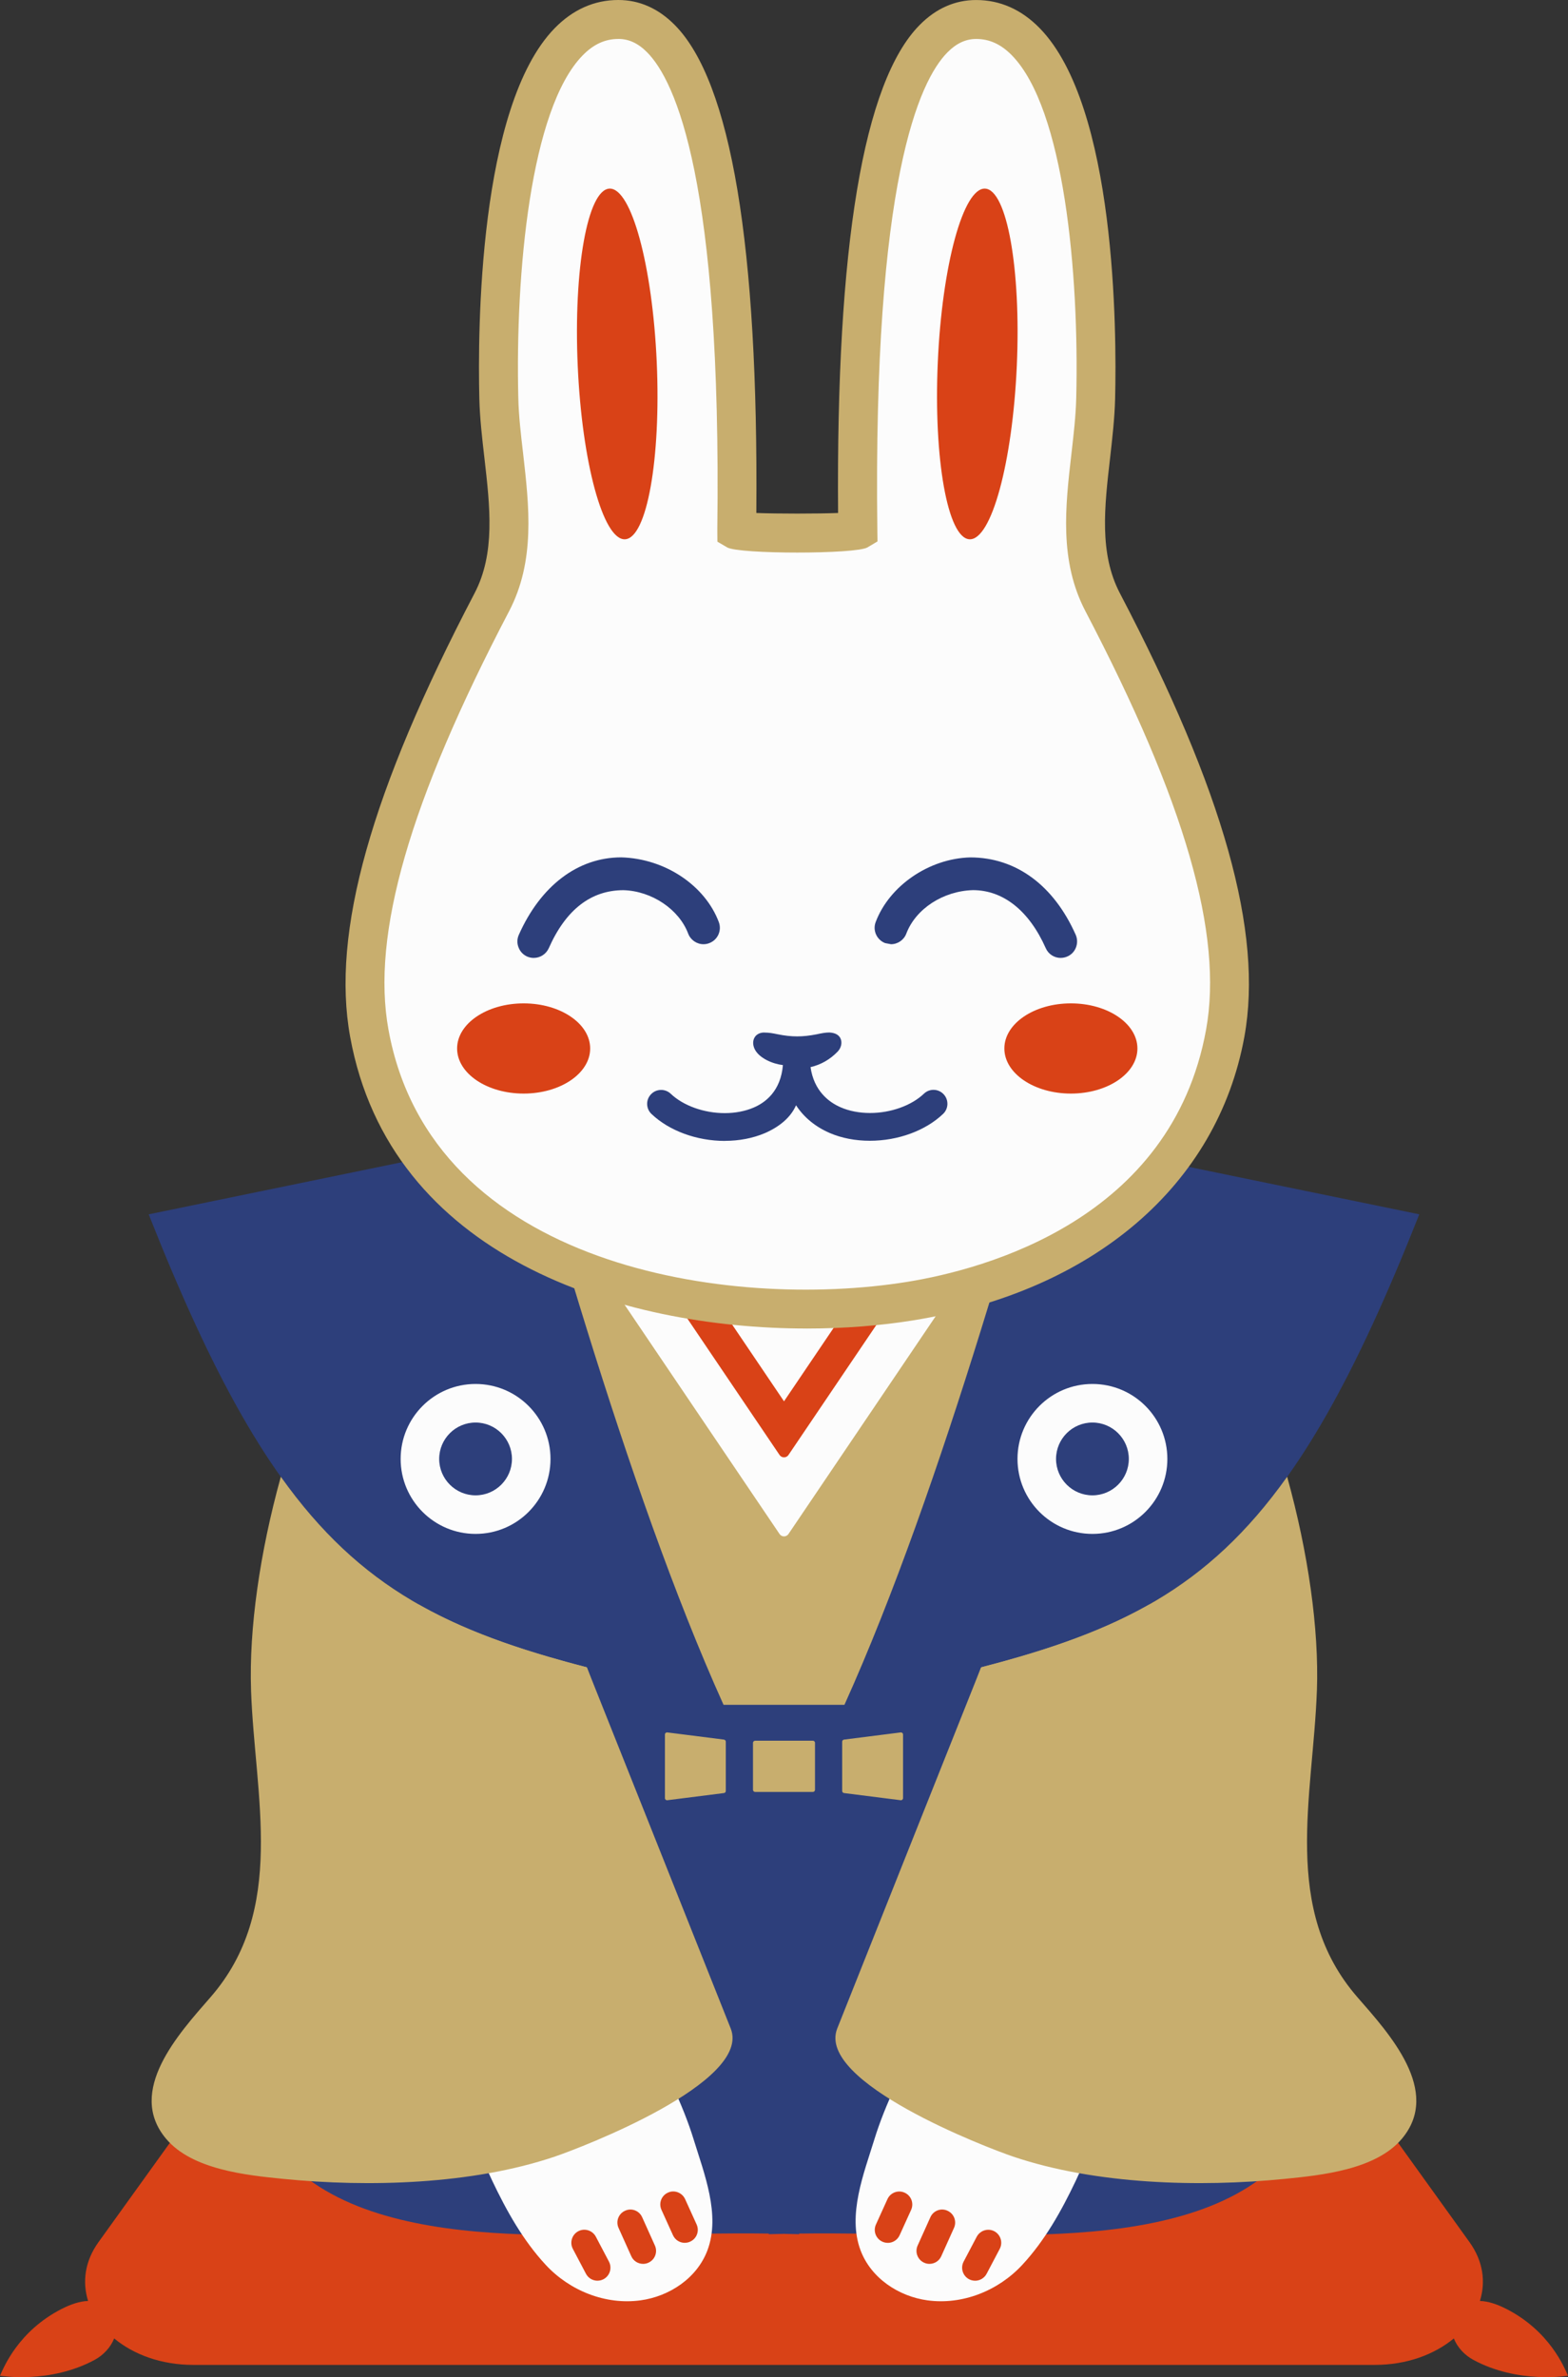 <svg xmlns="http://www.w3.org/2000/svg" width="712.73" height="1080" viewBox="0 0 712.73 1080"><rect x="0" y="0" width="712.73" height="1080" fill="#333333" stroke="none"/><g id="a"/><g id="b"><g id="c"><g id="d"><path d="M684.73 1049.01c-4.05-2.07-8.21-3.52-12.04-3.63 2.67-8.57 1.55-17.99-4.74-26.74l-127.44-177.19H172.22l-127.44 177.19c-6.29 8.75-7.41 18.16-4.74 26.74-3.83.11-7.99 1.56-12.04 3.63-19.66 10.06-26.32 26.56-28 30.34.0.0 22.68 3.87 43.14-7.27 3.81-2.07 7.18-5.62 8.75-9.68 8.76 7.26 21.27 12.03 35.95 12.03H624.89c14.68.0 27.18-4.77 35.95-12.03 1.57 4.07 4.93 7.61 8.75 9.68 20.47 11.14 43.14 7.27 43.14 7.27-1.68-3.78-8.34-20.28-28-30.34z" fill="#d94217"/><g><path d="M190.43 545.83H522.3v335.64H190.43z" fill="#c8ae6e"/><path d="M554.2 833.53s-.01.0-.02-.01c-9.55-6.83-20.53-11.41-32.27-11.41H190.82c-11.74.0-22.72 4.58-32.27 11.41h-.02c-32.82 21.97-54.49 70.34-45.89 112.85 15.73 77.79 127.32 68.78 179.73 68.68 24.82-.05 36.69-.55 57.08-.28.0.09.0.19.0.28 2.43-.06 4.71-.11 6.91-.16 2.2.04 4.48.09 6.91.16.0-.08.0-.19.0-.28 20.39-.27 32.25.23 57.08.28 52.41.1 164 9.11 179.73-68.68 8.6-42.51-13.07-90.87-45.89-112.84z" fill="#2d3f7b"/><path d="M315.31 972.03c-9.98-32.35-33.61-67.3-37.65-69.46-.26-.14-68.31 28.07-68.31 28.07-1.22 17.35 3.93 38.11 14.42 60.18 6.47 13.62 14 27.1 24.33 38.21 10.86 11.69 27.12 18.25 43.07 16.07 13.07-1.79 25.68-10.05 30.44-22.84 5.96-16.02-1.54-34.78-6.3-50.22z" fill="#fcfcfc"/><path d="M271.57 1036.18c-2.12.0-4.17-1.15-5.23-3.16l-5.97-11.34c-1.5-2.88-.39-6.45 2.49-7.98 2.88-1.52 6.45-.39 7.98 2.49l5.97 11.34c1.5 2.88.39 6.45-2.49 7.97-.88.46-1.82.67-2.74.67z" fill="#d94217"/><path d="M292.32 1028.53c-2.26.0-4.4-1.29-5.37-3.48l-5.79-12.86c-1.34-2.97-.02-6.46 2.95-7.79 2.97-1.41 6.48-.02 7.79 2.95l5.79 12.86c1.34 2.97.02 6.45-2.95 7.79-.78.37-1.61.53-2.42.53z" fill="#d94217"/><path d="M311.27 1018.98c-2.24.0-4.38-1.29-5.37-3.46l-5.23-11.53c-1.36-2.97-.05-6.48 2.93-7.82 2.86-1.38 6.45-.04 7.81 2.93l5.23 11.52c1.36 2.97.05 6.48-2.93 7.81-.78.37-1.61.53-2.44.53z" fill="#d94217"/><path d="M397.42 972.03c9.97-32.35 33.61-67.3 37.65-69.46.26-.14 68.31 28.07 68.31 28.07 1.22 17.35-3.93 38.11-14.42 60.18-6.47 13.62-14 27.1-24.33 38.21-10.86 11.69-27.12 18.25-43.07 16.07-13.06-1.79-25.68-10.05-30.44-22.84-5.96-16.02 1.54-34.78 6.3-50.22z" fill="#fcfcfc"/><path d="M443.23 1036.18c-.92.0-1.87-.21-2.74-.67-2.88-1.52-3.99-5.09-2.49-7.97l5.97-11.34c1.55-2.88 5.12-3.99 7.98-2.49 2.88 1.52 3.99 5.09 2.49 7.98l-5.97 11.34c-1.06 2-3.11 3.16-5.23 3.16z" fill="#d94217"/><path d="M422.48 1028.53c-.81.0-1.64-.16-2.42-.53-2.97-1.34-4.29-4.82-2.95-7.79l5.79-12.86c1.31-2.97 4.82-4.36 7.79-2.95 2.97 1.34 4.29 4.82 2.95 7.79l-5.79 12.86c-.97 2.19-3.11 3.48-5.37 3.48z" fill="#d94217"/><path d="M403.54 1018.98c-.83.0-1.66-.16-2.45-.53-2.97-1.34-4.29-4.84-2.93-7.81l5.23-11.52c1.36-2.97 4.84-4.29 7.82-2.93 2.97 1.34 4.29 4.84 2.93 7.82l-5.23 11.53c-.99 2.17-3.13 3.46-5.37 3.46z" fill="#d94217"/><path d="M645.13 551.7l-173.2-35.63c-31.83 112.69-76.13 253-121.78 321.47l61.95 11.62 33.87-91.64c97.58-25.23 140.98-58.66 199.16-205.82z" fill="#2d3f7b"/><path d="M598.6 767.96c.98-27.9-3.96-62.54-13.53-97.04-36.21 50.8-76.5 70.41-139.11 86.59.0.0-58.48 146.59-65.4 164.1-9.67 24.44 68.01 54.15 80.1 58.23 37.48 12.64 84.43 13.95 123.34 10.08 16.8-1.67 41.37-4.2 53.18-18.18 18.3-21.67-5.77-47.85-20.14-64.33-34.75-39.85-20.15-91.18-18.45-139.46z" fill="#c8ae6e"/><path d="M67.6 551.7l173.2-35.63c31.83 112.69 76.13 253 121.77 321.47l-61.95 11.62-33.87-91.64c-97.58-25.23-140.98-58.66-199.16-205.82z" fill="#2d3f7b"/><path d="M114.12 767.96c-.98-27.9 3.96-62.54 13.53-97.04 36.21 50.8 76.5 70.41 139.1 86.59.0.0 58.48 146.59 65.4 164.1 9.66 24.44-68.01 54.15-80.1 58.23-37.48 12.64-84.43 13.95-123.34 10.08-16.8-1.67-41.37-4.2-53.18-18.18-18.3-21.67 5.77-47.85 20.13-64.33 34.75-39.85 20.15-91.18 18.45-139.46z" fill="#c8ae6e"/><path d="M237.6 474.34 356.37 644.68 475.13 474.34H237.6z" fill="#fcfcfc"/><path d="M356.37 697.57l-150.43-222.45H506.79L356.37 697.57zm-86.15-188.32 86.15 127.4 86.14-127.4H270.22z" fill="#d94217"/><path d="M354.34 696.94l-172.61-255.26h349.28L358.4 696.94c-.97 1.44-3.09 1.44-4.06.0zm-134.72-235.14 134.72 199.23c.97 1.44 3.09 1.44 4.06.0l134.72-199.23H219.61z" fill="#fcfcfc"/><path d="M315.01 774.54h82.7v53.98H315.01z" fill="#2d3f7b"/><path d="M329.07 790.34l-25.75-3.26c-.58-.07-1.08.38-1.08.96v28.89c0 .58.51 1.03 1.08.96l25.75-3.26c.48-.06.84-.47.84-.96v-22.37c0-.48-.36-.89-.84-.96z" fill="#c8ae6e"/><path d="M409.4 787.08l-25.75 3.26c-.48.06-.84.47-.84.96v22.37c0 .48.36.89.84.96l25.75 3.26c.58.07 1.08-.38 1.08-.96v-28.89c0-.58-.51-1.03-1.08-.96z" fill="#c8ae6e"/><path d="M343.23 790.85h26.27c.53.0.96.43.96.96v21.35c0 .53-.43.96-.96.96h-26.27c-.53.0-.96-.43-.96-.96v-21.34c0-.53.43-.96.96-.96z" fill="#c8ae6e"/><path d="M216.17 628.77c-18.81.0-34.06 15.25-34.06 34.06s15.25 34.06 34.06 34.06 34.06-15.25 34.06-34.06-15.25-34.06-34.06-34.06zm0 50.6c-9.12.0-16.54-7.42-16.54-16.54s7.42-16.54 16.54-16.54 16.54 7.42 16.54 16.54-7.42 16.54-16.54 16.54z" fill="#fcfcfc"/><path d="M496.56 628.77c-18.81.0-34.06 15.25-34.06 34.06s15.25 34.06 34.06 34.06 34.06-15.25 34.06-34.06-15.25-34.06-34.06-34.06zm0 50.6c-9.12.0-16.54-7.42-16.54-16.54s7.42-16.54 16.54-16.54 16.54 7.42 16.54 16.54-7.42 16.54-16.54 16.54z" fill="#fcfcfc"/></g><g><path d="M501.22 273.59c-14.9-28.45-3.89-62.44-3.17-92.7.84-35.65-.68-171.99-54.31-172.04-46.58-.05-55.19 123.37-53.81 232.08.02 1.68-55.08 1.68-55.05.0 1.38-108.71-7.23-232.13-53.81-232.08-53.63.05-55.15 136.4-54.31 172.04.72 30.26 11.73 64.24-3.17 92.7-41.29 78.85-64.76 146.05-55.71 195.81 19.93 109.57 152.78 136.74 245.79 121.73 68.12-10.99 130.13-49.4 143.29-121.73 9.05-49.76-14.42-116.96-55.71-195.81z" fill="#fcfcfc"/><path d="M366.72 603.58c-84.89.0-189.37-32.45-207.57-132.58-8.61-47.32 9.37-111.33 56.57-201.5 9.45-18.07 7.03-39.11 4.47-61.43-1.06-9.15-2.1-18.21-2.31-26.97-.74-30.5-.42-132.74 34.25-168.29 8.3-8.48 18.03-12.81 28.9-12.81h.02c9.59.0 18.23 3.83 25.7 11.39 25.56 25.86 38.01 100.43 37.04 221.67 9.77.37 27.38.37 37.16.0-.94-121.27 11.5-195.83 37.06-221.69 7.44-7.54 16.09-11.36 25.68-11.36h.02c10.9.0 20.63 4.33 28.93 12.84 34.64 35.52 34.97 137.77 34.23 168.26-.21 8.76-1.25 17.82-2.28 26.97-2.58 22.29-5 43.36 4.45 61.43h0c47.21 90.17 65.18 154.2 56.59 201.5-12.29 67.46-68.57 115.64-150.58 128.87-14.7 2.37-31.12 3.71-48.33 3.71zM281.07 17.7h-.02c-6.02.0-11.32 2.44-16.23 7.49-23.74 24.32-30.59 98.95-29.23 155.49.18 8.23 1.18 16.76 2.19 25.36 2.74 23.99 5.6 48.77-6.38 71.66-45.27 86.48-62.7 146.9-54.82 190.12 19.62 107.99 155.02 127.56 235.67 114.58 35.66-5.76 120.3-28.44 135.97-114.58 7.86-43.2-9.56-103.61-54.83-190.12h0c-11.99-22.89-9.13-47.69-6.36-71.66.99-8.6 1.98-17.13 2.17-25.36 1.36-56.54-5.49-131.18-29.2-155.49-4.91-5.05-10.23-7.49-16.25-7.49h-.02c-4.75.0-9.04 2-13.09 6.11-12.75 12.91-33.84 58.25-31.85 217.01l.07 5.16-4.56 2.72c-5.35 3.13-58.41 3.13-63.76.0l-4.45-2.61-.04-5.28c2.03-158.72-19.09-204.08-31.85-216.99-4.06-4.13-8.34-6.13-13.09-6.13z" fill="#c8ae6e"/><path d="M329.53 518.35c-12.84.0-25.33-4.58-33.4-12.25-1.23-1.16-1.92-2.73-1.97-4.42-.05-1.71.59-3.32 1.76-4.53 1.21-1.28 2.85-1.97 4.61-1.97 1.61.0 3.16.62 4.34 1.73 5.72 5.44 15.12 8.81 24.57 8.81 4.77.0 9.31-.88 13.13-2.52 5.51-2.35 12.32-7.62 13.3-19.3-4.8-.57-10.61-3.13-12.7-7-1-1.88-1.09-3.89-.24-5.44.76-1.4 2.21-2.23 4.04-2.35h.19c2.47.0 4.25.36 5.93.71 3.59.73 6.41 1.04 9.24 1.04s5.65-.31 8.88-.95c2.09-.45 3.94-.83 5.79-.83 2.85.17 4.46 1.23 5.15 2.94.71 1.85.17 4.13-1.42 5.77-3.47 3.59-7.6 5.94-12.3 7.03 1.52 10.75 8.29 15.95 13.75 18.28 3.87 1.69 8.48 2.56 13.3 2.56 9.4.0 18.78-3.35 24.48-8.76 1.19-1.14 2.73-1.76 4.35-1.76 1.76.0 3.39.71 4.6 1.99 2.4 2.54 2.3 6.55-.24 8.95-8.03 7.65-20.49 12.2-33.31 12.2h0c-6.53.0-12.8-1.21-18.16-3.51-6.58-2.85-11.75-7.1-15.36-12.61-2.45 5.58-7.65 9.85-14.29 12.7-5.34 2.25-11.56 3.46-18 3.46z" fill="#2d3f7b"/><ellipse cx="238.02" cy="476.35" rx="30.24" ry="20.49" fill="#d94217"/><ellipse cx="486.77" cy="476.35" rx="30.24" ry="20.49" fill="#d94217"/><path d="M242.64 435.21c-1.05.0-2.02-.21-3.02-.62-1.83-.83-3.21-2.28-3.92-4.16-.74-1.83-.69-3.87.12-5.7 9.95-22.36 26.9-35.21 46.56-35.21 20.08.55 38.13 12.89 44.35 29.39 1.45 3.85-.5 8.14-4.32 9.57-.83.33-1.71.5-2.64.5-3.06.0-5.86-1.92-6.96-4.82-4.18-11.06-16.55-19.35-29.39-19.73-14.79.0-26.23 8.86-33.97 26.35-1.21 2.68-3.87 4.42-6.81 4.42z" fill="#2d3f7b"/><path d="M482.16 435.21c-2.97.0-5.63-1.73-6.81-4.42-7.55-17-19.3-26.38-33.1-26.38-13.58.38-26.04 8.52-30.29 19.75-1.07 2.87-3.87 4.82-6.96 4.82l-2.64-.5c-1.83-.69-3.3-2.07-4.13-3.87-.83-1.83-.9-3.84-.19-5.7 6.22-16.5 24.26-28.85 42.9-29.37h.07c20.96.0 38.03 12.82 47.96 35.18.78 1.81.83 3.82.12 5.7-.71 1.88-2.09 3.33-3.92 4.13-.97.43-1.99.64-3.01.64z" fill="#2d3f7b"/><path d="M277.03 85.7c-9.92.44-16.38 36.46-14.43 80.45 1.95 43.99 11.57 79.29 21.49 78.86 9.92-.44 16.38-36.46 14.43-80.45-1.95-43.99-11.57-79.29-21.49-78.86z" fill="#d94217"/><path d="M447.76 85.7c9.92.44 16.38 36.46 14.43 80.45-1.95 43.99-11.57 79.29-21.49 78.86-9.92-.44-16.38-36.46-14.43-80.45 1.95-43.99 11.57-79.29 21.49-78.86z" fill="#d94217"/></g></g></g></g></svg>